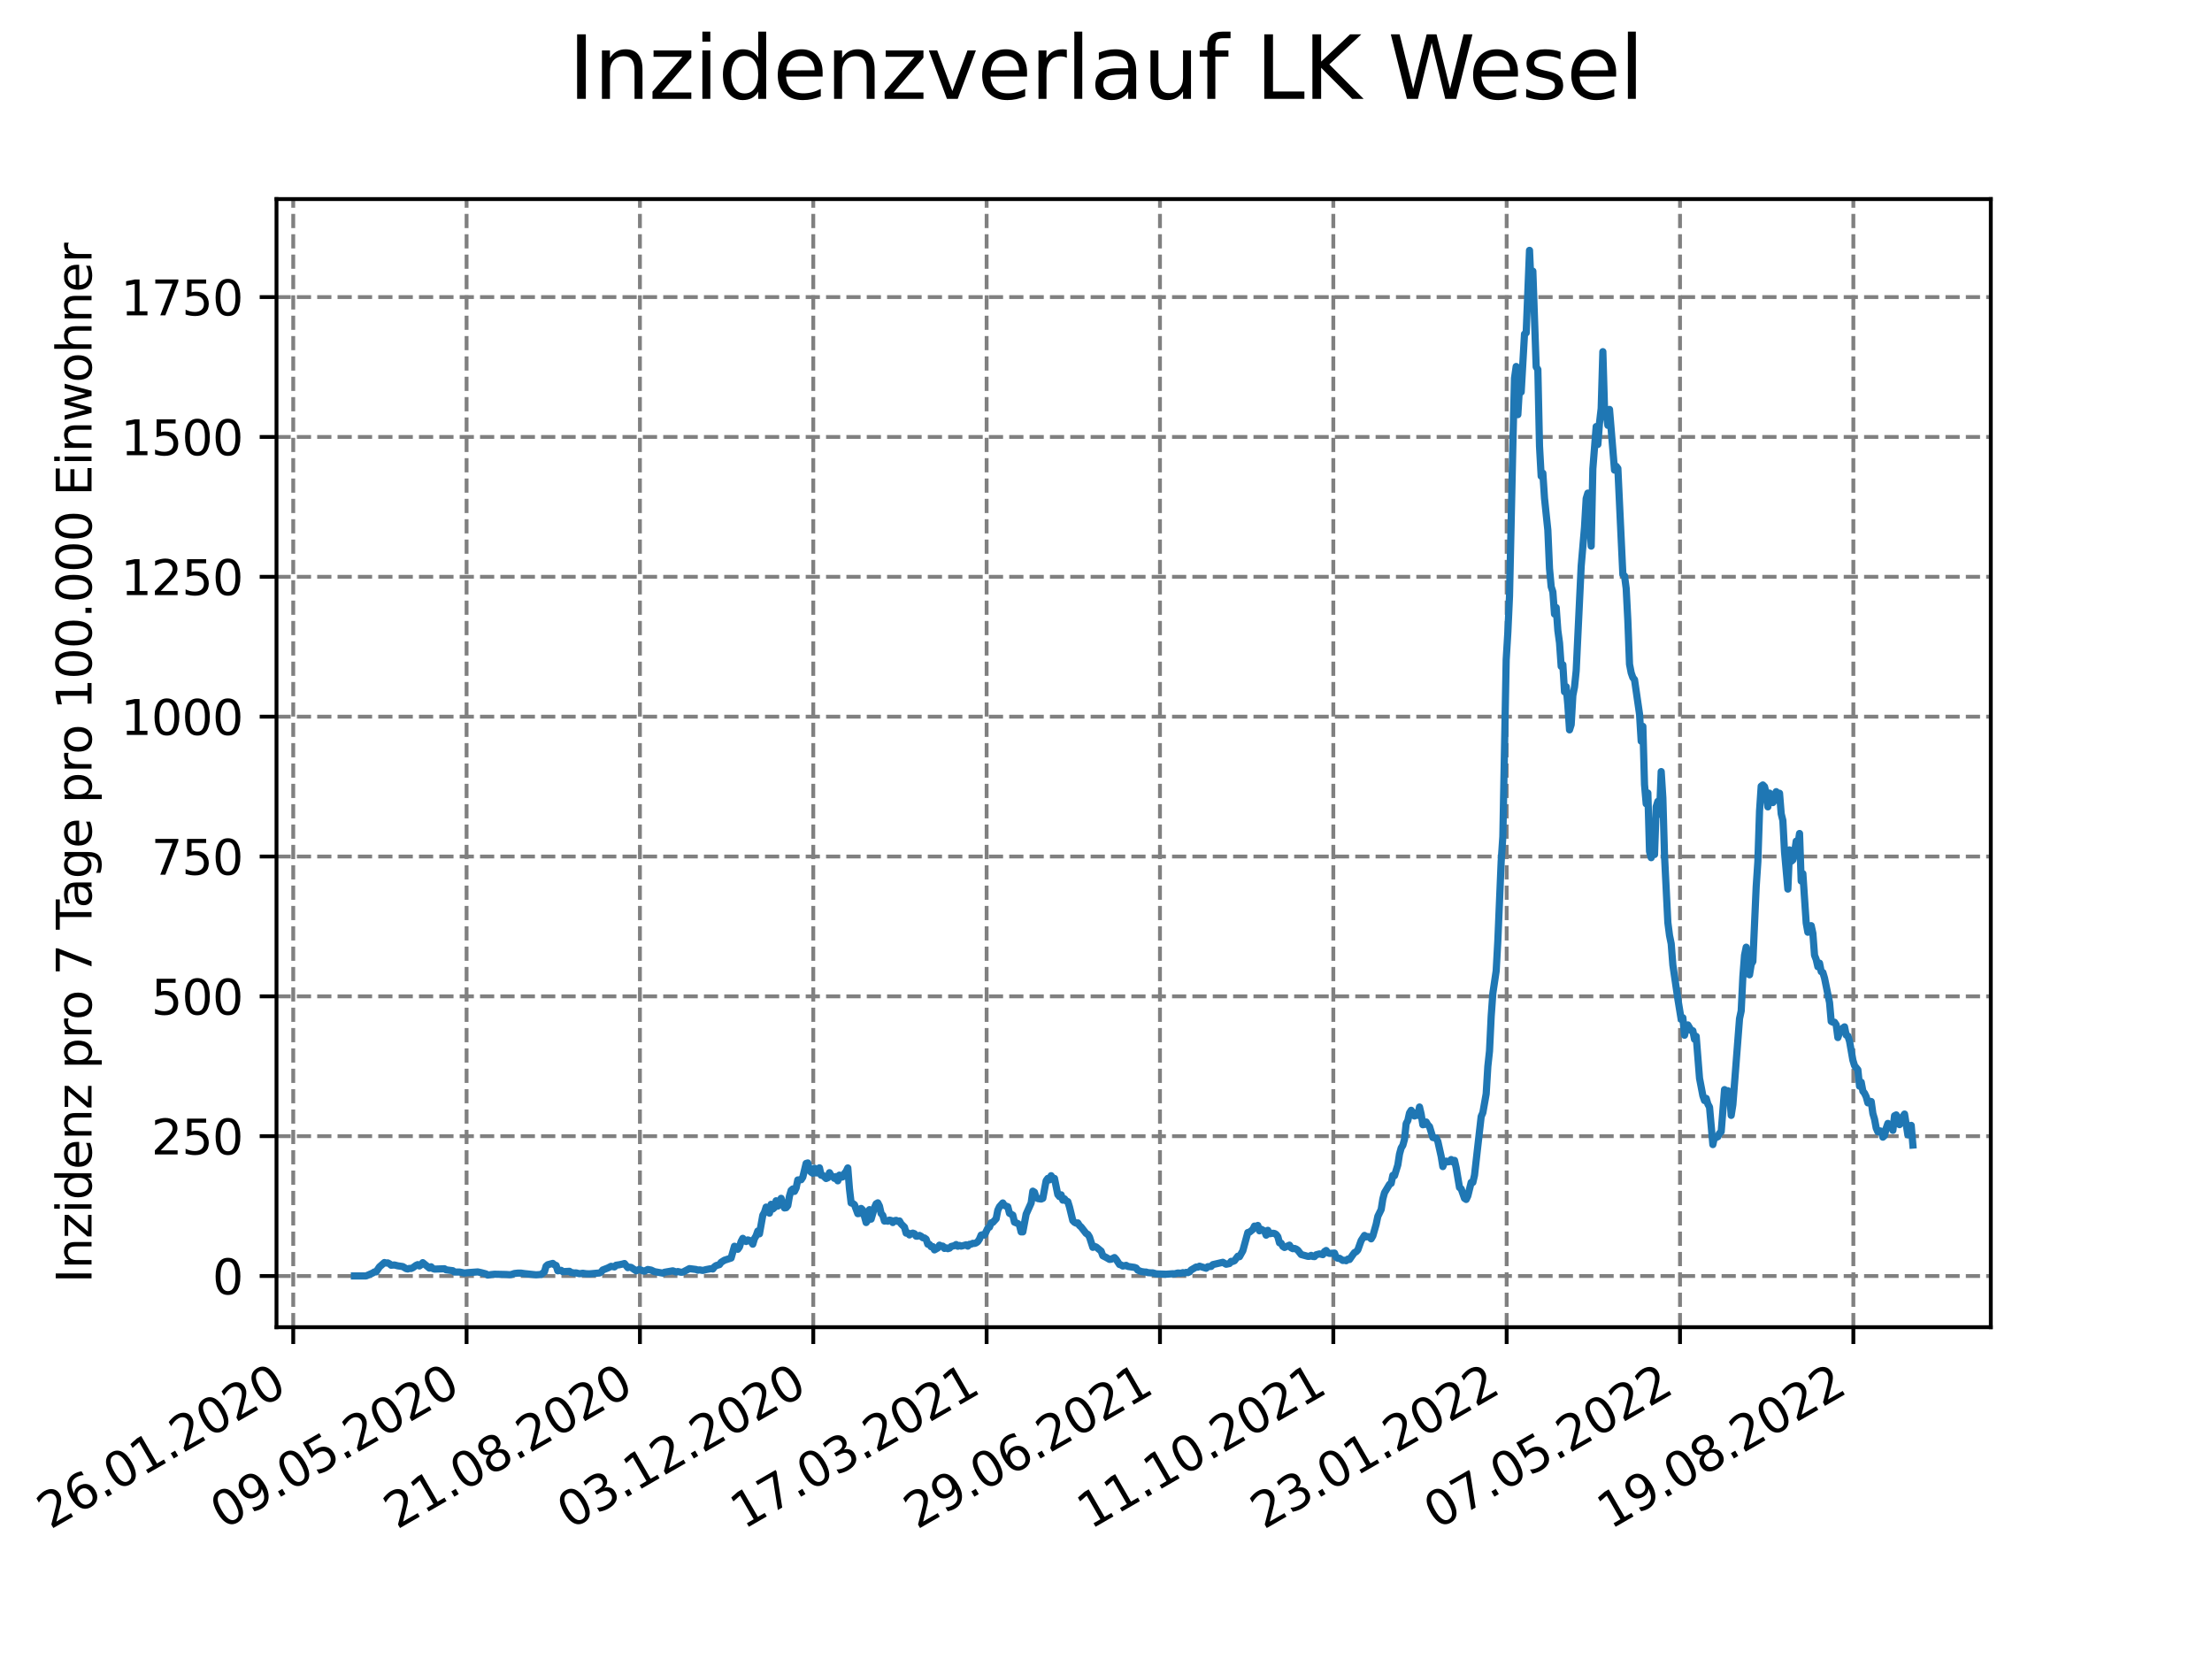 <?xml version="1.0" encoding="utf-8" standalone="no"?>
<!DOCTYPE svg PUBLIC "-//W3C//DTD SVG 1.1//EN"
  "http://www.w3.org/Graphics/SVG/1.1/DTD/svg11.dtd">
<svg xmlns:xlink="http://www.w3.org/1999/xlink" width="460.8pt" height="345.6pt" viewBox="0 0 460.8 345.6" xmlns="http://www.w3.org/2000/svg" version="1.1">
 <defs>
  <style type="text/css">*{stroke-linejoin: round; stroke-linecap: butt}</style>
 </defs>
 <g id="figure_1">
  <g id="patch_1">
   <path d="M 0 345.6 
L 460.8 345.6 
L 460.8 0 
L 0 0 
z
" style="fill: #ffffff"/>
  </g>
  <g id="axes_1">
   <g id="patch_2">
    <path d="M 57.6 276.48 
L 414.72 276.48 
L 414.72 41.472 
L 57.6 41.472 
z
" style="fill: #ffffff"/>
   </g>
   <g id="matplotlib.axis_1">
    <g id="xtick_1">
     <g id="line2d_1">
      <path d="M 61.087 276.48 
L 61.087 41.472 
" clip-path="url(#p33fd49bfe7)" style="fill: none; stroke-dasharray: 2.96,1.28; stroke-dashoffset: 0; stroke: #808080; stroke-width: 0.8"/>
     </g>
     <g id="line2d_2">
      <defs>
       <path id="m63f3f8bb80" d="M 0 0 
L 0 3.5 
" style="stroke: #000000; stroke-width: 0.8"/>
      </defs>
      <g>
       <use xlink:href="#m63f3f8bb80" x="61.087" y="276.48" style="stroke: #000000; stroke-width: 0.8"/>
      </g>
     </g>
     <g id="text_1">
      <!-- 26.01.2020 -->
      <g transform="translate(10.461 318.689) rotate(-30) scale(0.1 -0.1)">
       <defs>
        <path id="DejaVuSans-32" d="M 1228 531 
L 3431 531 
L 3431 0 
L 469 0 
L 469 531 
Q 828 903 1448 1529 
Q 2069 2156 2228 2338 
Q 2531 2678 2651 2914 
Q 2772 3150 2772 3378 
Q 2772 3750 2511 3984 
Q 2250 4219 1831 4219 
Q 1534 4219 1204 4116 
Q 875 4013 500 3803 
L 500 4441 
Q 881 4594 1212 4672 
Q 1544 4750 1819 4750 
Q 2544 4750 2975 4387 
Q 3406 4025 3406 3419 
Q 3406 3131 3298 2873 
Q 3191 2616 2906 2266 
Q 2828 2175 2409 1742 
Q 1991 1309 1228 531 
z
" transform="scale(0.016)"/>
        <path id="DejaVuSans-36" d="M 2113 2584 
Q 1688 2584 1439 2293 
Q 1191 2003 1191 1497 
Q 1191 994 1439 701 
Q 1688 409 2113 409 
Q 2538 409 2786 701 
Q 3034 994 3034 1497 
Q 3034 2003 2786 2293 
Q 2538 2584 2113 2584 
z
M 3366 4563 
L 3366 3988 
Q 3128 4100 2886 4159 
Q 2644 4219 2406 4219 
Q 1781 4219 1451 3797 
Q 1122 3375 1075 2522 
Q 1259 2794 1537 2939 
Q 1816 3084 2150 3084 
Q 2853 3084 3261 2657 
Q 3669 2231 3669 1497 
Q 3669 778 3244 343 
Q 2819 -91 2113 -91 
Q 1303 -91 875 529 
Q 447 1150 447 2328 
Q 447 3434 972 4092 
Q 1497 4750 2381 4750 
Q 2619 4750 2861 4703 
Q 3103 4656 3366 4563 
z
" transform="scale(0.016)"/>
        <path id="DejaVuSans-2e" d="M 684 794 
L 1344 794 
L 1344 0 
L 684 0 
L 684 794 
z
" transform="scale(0.016)"/>
        <path id="DejaVuSans-30" d="M 2034 4250 
Q 1547 4250 1301 3770 
Q 1056 3291 1056 2328 
Q 1056 1369 1301 889 
Q 1547 409 2034 409 
Q 2525 409 2770 889 
Q 3016 1369 3016 2328 
Q 3016 3291 2770 3770 
Q 2525 4250 2034 4250 
z
M 2034 4750 
Q 2819 4750 3233 4129 
Q 3647 3509 3647 2328 
Q 3647 1150 3233 529 
Q 2819 -91 2034 -91 
Q 1250 -91 836 529 
Q 422 1150 422 2328 
Q 422 3509 836 4129 
Q 1250 4750 2034 4750 
z
" transform="scale(0.016)"/>
        <path id="DejaVuSans-31" d="M 794 531 
L 1825 531 
L 1825 4091 
L 703 3866 
L 703 4441 
L 1819 4666 
L 2450 4666 
L 2450 531 
L 3481 531 
L 3481 0 
L 794 0 
L 794 531 
z
" transform="scale(0.016)"/>
       </defs>
       <use xlink:href="#DejaVuSans-32"/>
       <use xlink:href="#DejaVuSans-36" x="63.623"/>
       <use xlink:href="#DejaVuSans-2e" x="127.246"/>
       <use xlink:href="#DejaVuSans-30" x="159.033"/>
       <use xlink:href="#DejaVuSans-31" x="222.656"/>
       <use xlink:href="#DejaVuSans-2e" x="286.279"/>
       <use xlink:href="#DejaVuSans-32" x="318.066"/>
       <use xlink:href="#DejaVuSans-30" x="381.689"/>
       <use xlink:href="#DejaVuSans-32" x="445.312"/>
       <use xlink:href="#DejaVuSans-30" x="508.936"/>
      </g>
     </g>
    </g>
    <g id="xtick_2">
     <g id="line2d_3">
      <path d="M 97.198 276.48 
L 97.198 41.472 
" clip-path="url(#p33fd49bfe7)" style="fill: none; stroke-dasharray: 2.96,1.28; stroke-dashoffset: 0; stroke: #808080; stroke-width: 0.8"/>
     </g>
     <g id="line2d_4">
      <g>
       <use xlink:href="#m63f3f8bb80" x="97.198" y="276.48" style="stroke: #000000; stroke-width: 0.8"/>
      </g>
     </g>
     <g id="text_2">
      <!-- 09.05.2020 -->
      <g transform="translate(46.573 318.689) rotate(-30) scale(0.1 -0.1)">
       <defs>
        <path id="DejaVuSans-39" d="M 703 97 
L 703 672 
Q 941 559 1184 500 
Q 1428 441 1663 441 
Q 2288 441 2617 861 
Q 2947 1281 2994 2138 
Q 2813 1869 2534 1725 
Q 2256 1581 1919 1581 
Q 1219 1581 811 2004 
Q 403 2428 403 3163 
Q 403 3881 828 4315 
Q 1253 4750 1959 4750 
Q 2769 4750 3195 4129 
Q 3622 3509 3622 2328 
Q 3622 1225 3098 567 
Q 2575 -91 1691 -91 
Q 1453 -91 1209 -44 
Q 966 3 703 97 
z
M 1959 2075 
Q 2384 2075 2632 2365 
Q 2881 2656 2881 3163 
Q 2881 3666 2632 3958 
Q 2384 4250 1959 4250 
Q 1534 4250 1286 3958 
Q 1038 3666 1038 3163 
Q 1038 2656 1286 2365 
Q 1534 2075 1959 2075 
z
" transform="scale(0.016)"/>
        <path id="DejaVuSans-35" d="M 691 4666 
L 3169 4666 
L 3169 4134 
L 1269 4134 
L 1269 2991 
Q 1406 3038 1543 3061 
Q 1681 3084 1819 3084 
Q 2600 3084 3056 2656 
Q 3513 2228 3513 1497 
Q 3513 744 3044 326 
Q 2575 -91 1722 -91 
Q 1428 -91 1123 -41 
Q 819 9 494 109 
L 494 744 
Q 775 591 1075 516 
Q 1375 441 1709 441 
Q 2250 441 2565 725 
Q 2881 1009 2881 1497 
Q 2881 1984 2565 2268 
Q 2250 2553 1709 2553 
Q 1456 2553 1204 2497 
Q 953 2441 691 2322 
L 691 4666 
z
" transform="scale(0.016)"/>
       </defs>
       <use xlink:href="#DejaVuSans-30"/>
       <use xlink:href="#DejaVuSans-39" x="63.623"/>
       <use xlink:href="#DejaVuSans-2e" x="127.246"/>
       <use xlink:href="#DejaVuSans-30" x="159.033"/>
       <use xlink:href="#DejaVuSans-35" x="222.656"/>
       <use xlink:href="#DejaVuSans-2e" x="286.279"/>
       <use xlink:href="#DejaVuSans-32" x="318.066"/>
       <use xlink:href="#DejaVuSans-30" x="381.689"/>
       <use xlink:href="#DejaVuSans-32" x="445.312"/>
       <use xlink:href="#DejaVuSans-30" x="508.936"/>
      </g>
     </g>
    </g>
    <g id="xtick_3">
     <g id="line2d_5">
      <path d="M 133.309 276.48 
L 133.309 41.472 
" clip-path="url(#p33fd49bfe7)" style="fill: none; stroke-dasharray: 2.96,1.28; stroke-dashoffset: 0; stroke: #808080; stroke-width: 0.8"/>
     </g>
     <g id="line2d_6">
      <g>
       <use xlink:href="#m63f3f8bb80" x="133.309" y="276.48" style="stroke: #000000; stroke-width: 0.8"/>
      </g>
     </g>
     <g id="text_3">
      <!-- 21.08.2020 -->
      <g transform="translate(82.684 318.689) rotate(-30) scale(0.1 -0.1)">
       <defs>
        <path id="DejaVuSans-38" d="M 2034 2216 
Q 1584 2216 1326 1975 
Q 1069 1734 1069 1313 
Q 1069 891 1326 650 
Q 1584 409 2034 409 
Q 2484 409 2743 651 
Q 3003 894 3003 1313 
Q 3003 1734 2745 1975 
Q 2488 2216 2034 2216 
z
M 1403 2484 
Q 997 2584 770 2862 
Q 544 3141 544 3541 
Q 544 4100 942 4425 
Q 1341 4750 2034 4750 
Q 2731 4750 3128 4425 
Q 3525 4100 3525 3541 
Q 3525 3141 3298 2862 
Q 3072 2584 2669 2484 
Q 3125 2378 3379 2068 
Q 3634 1759 3634 1313 
Q 3634 634 3220 271 
Q 2806 -91 2034 -91 
Q 1263 -91 848 271 
Q 434 634 434 1313 
Q 434 1759 690 2068 
Q 947 2378 1403 2484 
z
M 1172 3481 
Q 1172 3119 1398 2916 
Q 1625 2713 2034 2713 
Q 2441 2713 2670 2916 
Q 2900 3119 2900 3481 
Q 2900 3844 2670 4047 
Q 2441 4250 2034 4250 
Q 1625 4250 1398 4047 
Q 1172 3844 1172 3481 
z
" transform="scale(0.016)"/>
       </defs>
       <use xlink:href="#DejaVuSans-32"/>
       <use xlink:href="#DejaVuSans-31" x="63.623"/>
       <use xlink:href="#DejaVuSans-2e" x="127.246"/>
       <use xlink:href="#DejaVuSans-30" x="159.033"/>
       <use xlink:href="#DejaVuSans-38" x="222.656"/>
       <use xlink:href="#DejaVuSans-2e" x="286.279"/>
       <use xlink:href="#DejaVuSans-32" x="318.066"/>
       <use xlink:href="#DejaVuSans-30" x="381.689"/>
       <use xlink:href="#DejaVuSans-32" x="445.312"/>
       <use xlink:href="#DejaVuSans-30" x="508.936"/>
      </g>
     </g>
    </g>
    <g id="xtick_4">
     <g id="line2d_7">
      <path d="M 169.421 276.48 
L 169.421 41.472 
" clip-path="url(#p33fd49bfe7)" style="fill: none; stroke-dasharray: 2.96,1.28; stroke-dashoffset: 0; stroke: #808080; stroke-width: 0.8"/>
     </g>
     <g id="line2d_8">
      <g>
       <use xlink:href="#m63f3f8bb80" x="169.421" y="276.48" style="stroke: #000000; stroke-width: 0.8"/>
      </g>
     </g>
     <g id="text_4">
      <!-- 03.12.2020 -->
      <g transform="translate(118.795 318.689) rotate(-30) scale(0.1 -0.1)">
       <defs>
        <path id="DejaVuSans-33" d="M 2597 2516 
Q 3050 2419 3304 2112 
Q 3559 1806 3559 1356 
Q 3559 666 3084 287 
Q 2609 -91 1734 -91 
Q 1441 -91 1130 -33 
Q 819 25 488 141 
L 488 750 
Q 750 597 1062 519 
Q 1375 441 1716 441 
Q 2309 441 2620 675 
Q 2931 909 2931 1356 
Q 2931 1769 2642 2001 
Q 2353 2234 1838 2234 
L 1294 2234 
L 1294 2753 
L 1863 2753 
Q 2328 2753 2575 2939 
Q 2822 3125 2822 3475 
Q 2822 3834 2567 4026 
Q 2313 4219 1838 4219 
Q 1578 4219 1281 4162 
Q 984 4106 628 3988 
L 628 4550 
Q 988 4650 1302 4700 
Q 1616 4750 1894 4750 
Q 2613 4750 3031 4423 
Q 3450 4097 3450 3541 
Q 3450 3153 3228 2886 
Q 3006 2619 2597 2516 
z
" transform="scale(0.016)"/>
       </defs>
       <use xlink:href="#DejaVuSans-30"/>
       <use xlink:href="#DejaVuSans-33" x="63.623"/>
       <use xlink:href="#DejaVuSans-2e" x="127.246"/>
       <use xlink:href="#DejaVuSans-31" x="159.033"/>
       <use xlink:href="#DejaVuSans-32" x="222.656"/>
       <use xlink:href="#DejaVuSans-2e" x="286.279"/>
       <use xlink:href="#DejaVuSans-32" x="318.066"/>
       <use xlink:href="#DejaVuSans-30" x="381.689"/>
       <use xlink:href="#DejaVuSans-32" x="445.312"/>
       <use xlink:href="#DejaVuSans-30" x="508.936"/>
      </g>
     </g>
    </g>
    <g id="xtick_5">
     <g id="line2d_9">
      <path d="M 205.532 276.48 
L 205.532 41.472 
" clip-path="url(#p33fd49bfe7)" style="fill: none; stroke-dasharray: 2.96,1.28; stroke-dashoffset: 0; stroke: #808080; stroke-width: 0.8"/>
     </g>
     <g id="line2d_10">
      <g>
       <use xlink:href="#m63f3f8bb80" x="205.532" y="276.48" style="stroke: #000000; stroke-width: 0.8"/>
      </g>
     </g>
     <g id="text_5">
      <!-- 17.03.2021 -->
      <g transform="translate(154.907 318.689) rotate(-30) scale(0.1 -0.1)">
       <defs>
        <path id="DejaVuSans-37" d="M 525 4666 
L 3525 4666 
L 3525 4397 
L 1831 0 
L 1172 0 
L 2766 4134 
L 525 4134 
L 525 4666 
z
" transform="scale(0.016)"/>
       </defs>
       <use xlink:href="#DejaVuSans-31"/>
       <use xlink:href="#DejaVuSans-37" x="63.623"/>
       <use xlink:href="#DejaVuSans-2e" x="127.246"/>
       <use xlink:href="#DejaVuSans-30" x="159.033"/>
       <use xlink:href="#DejaVuSans-33" x="222.656"/>
       <use xlink:href="#DejaVuSans-2e" x="286.279"/>
       <use xlink:href="#DejaVuSans-32" x="318.066"/>
       <use xlink:href="#DejaVuSans-30" x="381.689"/>
       <use xlink:href="#DejaVuSans-32" x="445.312"/>
       <use xlink:href="#DejaVuSans-31" x="508.936"/>
      </g>
     </g>
    </g>
    <g id="xtick_6">
     <g id="line2d_11">
      <path d="M 241.643 276.48 
L 241.643 41.472 
" clip-path="url(#p33fd49bfe7)" style="fill: none; stroke-dasharray: 2.96,1.28; stroke-dashoffset: 0; stroke: #808080; stroke-width: 0.8"/>
     </g>
     <g id="line2d_12">
      <g>
       <use xlink:href="#m63f3f8bb80" x="241.643" y="276.48" style="stroke: #000000; stroke-width: 0.8"/>
      </g>
     </g>
     <g id="text_6">
      <!-- 29.06.2021 -->
      <g transform="translate(191.018 318.689) rotate(-30) scale(0.1 -0.1)">
       <use xlink:href="#DejaVuSans-32"/>
       <use xlink:href="#DejaVuSans-39" x="63.623"/>
       <use xlink:href="#DejaVuSans-2e" x="127.246"/>
       <use xlink:href="#DejaVuSans-30" x="159.033"/>
       <use xlink:href="#DejaVuSans-36" x="222.656"/>
       <use xlink:href="#DejaVuSans-2e" x="286.279"/>
       <use xlink:href="#DejaVuSans-32" x="318.066"/>
       <use xlink:href="#DejaVuSans-30" x="381.689"/>
       <use xlink:href="#DejaVuSans-32" x="445.312"/>
       <use xlink:href="#DejaVuSans-31" x="508.936"/>
      </g>
     </g>
    </g>
    <g id="xtick_7">
     <g id="line2d_13">
      <path d="M 277.755 276.48 
L 277.755 41.472 
" clip-path="url(#p33fd49bfe7)" style="fill: none; stroke-dasharray: 2.96,1.28; stroke-dashoffset: 0; stroke: #808080; stroke-width: 0.8"/>
     </g>
     <g id="line2d_14">
      <g>
       <use xlink:href="#m63f3f8bb80" x="277.755" y="276.48" style="stroke: #000000; stroke-width: 0.8"/>
      </g>
     </g>
     <g id="text_7">
      <!-- 11.10.2021 -->
      <g transform="translate(227.129 318.689) rotate(-30) scale(0.1 -0.1)">
       <use xlink:href="#DejaVuSans-31"/>
       <use xlink:href="#DejaVuSans-31" x="63.623"/>
       <use xlink:href="#DejaVuSans-2e" x="127.246"/>
       <use xlink:href="#DejaVuSans-31" x="159.033"/>
       <use xlink:href="#DejaVuSans-30" x="222.656"/>
       <use xlink:href="#DejaVuSans-2e" x="286.279"/>
       <use xlink:href="#DejaVuSans-32" x="318.066"/>
       <use xlink:href="#DejaVuSans-30" x="381.689"/>
       <use xlink:href="#DejaVuSans-32" x="445.312"/>
       <use xlink:href="#DejaVuSans-31" x="508.936"/>
      </g>
     </g>
    </g>
    <g id="xtick_8">
     <g id="line2d_15">
      <path d="M 313.866 276.48 
L 313.866 41.472 
" clip-path="url(#p33fd49bfe7)" style="fill: none; stroke-dasharray: 2.96,1.28; stroke-dashoffset: 0; stroke: #808080; stroke-width: 0.8"/>
     </g>
     <g id="line2d_16">
      <g>
       <use xlink:href="#m63f3f8bb80" x="313.866" y="276.48" style="stroke: #000000; stroke-width: 0.8"/>
      </g>
     </g>
     <g id="text_8">
      <!-- 23.01.2022 -->
      <g transform="translate(263.241 318.689) rotate(-30) scale(0.1 -0.1)">
       <use xlink:href="#DejaVuSans-32"/>
       <use xlink:href="#DejaVuSans-33" x="63.623"/>
       <use xlink:href="#DejaVuSans-2e" x="127.246"/>
       <use xlink:href="#DejaVuSans-30" x="159.033"/>
       <use xlink:href="#DejaVuSans-31" x="222.656"/>
       <use xlink:href="#DejaVuSans-2e" x="286.279"/>
       <use xlink:href="#DejaVuSans-32" x="318.066"/>
       <use xlink:href="#DejaVuSans-30" x="381.689"/>
       <use xlink:href="#DejaVuSans-32" x="445.312"/>
       <use xlink:href="#DejaVuSans-32" x="508.936"/>
      </g>
     </g>
    </g>
    <g id="xtick_9">
     <g id="line2d_17">
      <path d="M 349.977 276.48 
L 349.977 41.472 
" clip-path="url(#p33fd49bfe7)" style="fill: none; stroke-dasharray: 2.96,1.28; stroke-dashoffset: 0; stroke: #808080; stroke-width: 0.8"/>
     </g>
     <g id="line2d_18">
      <g>
       <use xlink:href="#m63f3f8bb80" x="349.977" y="276.48" style="stroke: #000000; stroke-width: 0.8"/>
      </g>
     </g>
     <g id="text_9">
      <!-- 07.05.2022 -->
      <g transform="translate(299.352 318.689) rotate(-30) scale(0.1 -0.1)">
       <use xlink:href="#DejaVuSans-30"/>
       <use xlink:href="#DejaVuSans-37" x="63.623"/>
       <use xlink:href="#DejaVuSans-2e" x="127.246"/>
       <use xlink:href="#DejaVuSans-30" x="159.033"/>
       <use xlink:href="#DejaVuSans-35" x="222.656"/>
       <use xlink:href="#DejaVuSans-2e" x="286.279"/>
       <use xlink:href="#DejaVuSans-32" x="318.066"/>
       <use xlink:href="#DejaVuSans-30" x="381.689"/>
       <use xlink:href="#DejaVuSans-32" x="445.312"/>
       <use xlink:href="#DejaVuSans-32" x="508.936"/>
      </g>
     </g>
    </g>
    <g id="xtick_10">
     <g id="line2d_19">
      <path d="M 386.088 276.48 
L 386.088 41.472 
" clip-path="url(#p33fd49bfe7)" style="fill: none; stroke-dasharray: 2.96,1.28; stroke-dashoffset: 0; stroke: #808080; stroke-width: 0.8"/>
     </g>
     <g id="line2d_20">
      <g>
       <use xlink:href="#m63f3f8bb80" x="386.088" y="276.48" style="stroke: #000000; stroke-width: 0.8"/>
      </g>
     </g>
     <g id="text_10">
      <!-- 19.08.2022 -->
      <g transform="translate(335.463 318.689) rotate(-30) scale(0.1 -0.1)">
       <use xlink:href="#DejaVuSans-31"/>
       <use xlink:href="#DejaVuSans-39" x="63.623"/>
       <use xlink:href="#DejaVuSans-2e" x="127.246"/>
       <use xlink:href="#DejaVuSans-30" x="159.033"/>
       <use xlink:href="#DejaVuSans-38" x="222.656"/>
       <use xlink:href="#DejaVuSans-2e" x="286.279"/>
       <use xlink:href="#DejaVuSans-32" x="318.066"/>
       <use xlink:href="#DejaVuSans-30" x="381.689"/>
       <use xlink:href="#DejaVuSans-32" x="445.312"/>
       <use xlink:href="#DejaVuSans-32" x="508.936"/>
      </g>
     </g>
    </g>
   </g>
   <g id="matplotlib.axis_2">
    <g id="ytick_1">
     <g id="line2d_21">
      <path d="M 57.6 265.823 
L 414.72 265.823 
" clip-path="url(#p33fd49bfe7)" style="fill: none; stroke-dasharray: 2.96,1.28; stroke-dashoffset: 0; stroke: #808080; stroke-width: 0.8"/>
     </g>
     <g id="line2d_22">
      <defs>
       <path id="mc12b090bff" d="M 0 0 
L -3.5 0 
" style="stroke: #000000; stroke-width: 0.8"/>
      </defs>
      <g>
       <use xlink:href="#mc12b090bff" x="57.6" y="265.823" style="stroke: #000000; stroke-width: 0.8"/>
      </g>
     </g>
     <g id="text_11">
      <!-- 0 -->
      <g transform="translate(44.237 269.622) scale(0.1 -0.1)">
       <use xlink:href="#DejaVuSans-30"/>
      </g>
     </g>
    </g>
    <g id="ytick_2">
     <g id="line2d_23">
      <path d="M 57.6 236.69 
L 414.72 236.69 
" clip-path="url(#p33fd49bfe7)" style="fill: none; stroke-dasharray: 2.96,1.28; stroke-dashoffset: 0; stroke: #808080; stroke-width: 0.8"/>
     </g>
     <g id="line2d_24">
      <g>
       <use xlink:href="#mc12b090bff" x="57.6" y="236.69" style="stroke: #000000; stroke-width: 0.8"/>
      </g>
     </g>
     <g id="text_12">
      <!-- 250 -->
      <g transform="translate(31.512 240.49) scale(0.1 -0.1)">
       <use xlink:href="#DejaVuSans-32"/>
       <use xlink:href="#DejaVuSans-35" x="63.623"/>
       <use xlink:href="#DejaVuSans-30" x="127.246"/>
      </g>
     </g>
    </g>
    <g id="ytick_3">
     <g id="line2d_25">
      <path d="M 57.6 207.557 
L 414.72 207.557 
" clip-path="url(#p33fd49bfe7)" style="fill: none; stroke-dasharray: 2.96,1.28; stroke-dashoffset: 0; stroke: #808080; stroke-width: 0.8"/>
     </g>
     <g id="line2d_26">
      <g>
       <use xlink:href="#mc12b090bff" x="57.6" y="207.557" style="stroke: #000000; stroke-width: 0.8"/>
      </g>
     </g>
     <g id="text_13">
      <!-- 500 -->
      <g transform="translate(31.512 211.357) scale(0.1 -0.1)">
       <use xlink:href="#DejaVuSans-35"/>
       <use xlink:href="#DejaVuSans-30" x="63.623"/>
       <use xlink:href="#DejaVuSans-30" x="127.246"/>
      </g>
     </g>
    </g>
    <g id="ytick_4">
     <g id="line2d_27">
      <path d="M 57.6 178.425 
L 414.72 178.425 
" clip-path="url(#p33fd49bfe7)" style="fill: none; stroke-dasharray: 2.96,1.28; stroke-dashoffset: 0; stroke: #808080; stroke-width: 0.8"/>
     </g>
     <g id="line2d_28">
      <g>
       <use xlink:href="#mc12b090bff" x="57.6" y="178.425" style="stroke: #000000; stroke-width: 0.8"/>
      </g>
     </g>
     <g id="text_14">
      <!-- 750 -->
      <g transform="translate(31.512 182.224) scale(0.1 -0.1)">
       <use xlink:href="#DejaVuSans-37"/>
       <use xlink:href="#DejaVuSans-35" x="63.623"/>
       <use xlink:href="#DejaVuSans-30" x="127.246"/>
      </g>
     </g>
    </g>
    <g id="ytick_5">
     <g id="line2d_29">
      <path d="M 57.6 149.292 
L 414.72 149.292 
" clip-path="url(#p33fd49bfe7)" style="fill: none; stroke-dasharray: 2.96,1.28; stroke-dashoffset: 0; stroke: #808080; stroke-width: 0.8"/>
     </g>
     <g id="line2d_30">
      <g>
       <use xlink:href="#mc12b090bff" x="57.6" y="149.292" style="stroke: #000000; stroke-width: 0.8"/>
      </g>
     </g>
     <g id="text_15">
      <!-- 1000 -->
      <g transform="translate(25.15 153.091) scale(0.1 -0.1)">
       <use xlink:href="#DejaVuSans-31"/>
       <use xlink:href="#DejaVuSans-30" x="63.623"/>
       <use xlink:href="#DejaVuSans-30" x="127.246"/>
       <use xlink:href="#DejaVuSans-30" x="190.869"/>
      </g>
     </g>
    </g>
    <g id="ytick_6">
     <g id="line2d_31">
      <path d="M 57.6 120.159 
L 414.72 120.159 
" clip-path="url(#p33fd49bfe7)" style="fill: none; stroke-dasharray: 2.96,1.28; stroke-dashoffset: 0; stroke: #808080; stroke-width: 0.8"/>
     </g>
     <g id="line2d_32">
      <g>
       <use xlink:href="#mc12b090bff" x="57.6" y="120.159" style="stroke: #000000; stroke-width: 0.8"/>
      </g>
     </g>
     <g id="text_16">
      <!-- 1250 -->
      <g transform="translate(25.15 123.958) scale(0.1 -0.1)">
       <use xlink:href="#DejaVuSans-31"/>
       <use xlink:href="#DejaVuSans-32" x="63.623"/>
       <use xlink:href="#DejaVuSans-35" x="127.246"/>
       <use xlink:href="#DejaVuSans-30" x="190.869"/>
      </g>
     </g>
    </g>
    <g id="ytick_7">
     <g id="line2d_33">
      <path d="M 57.6 91.026 
L 414.72 91.026 
" clip-path="url(#p33fd49bfe7)" style="fill: none; stroke-dasharray: 2.96,1.28; stroke-dashoffset: 0; stroke: #808080; stroke-width: 0.8"/>
     </g>
     <g id="line2d_34">
      <g>
       <use xlink:href="#mc12b090bff" x="57.6" y="91.026" style="stroke: #000000; stroke-width: 0.8"/>
      </g>
     </g>
     <g id="text_17">
      <!-- 1500 -->
      <g transform="translate(25.15 94.825) scale(0.1 -0.1)">
       <use xlink:href="#DejaVuSans-31"/>
       <use xlink:href="#DejaVuSans-35" x="63.623"/>
       <use xlink:href="#DejaVuSans-30" x="127.246"/>
       <use xlink:href="#DejaVuSans-30" x="190.869"/>
      </g>
     </g>
    </g>
    <g id="ytick_8">
     <g id="line2d_35">
      <path d="M 57.6 61.893 
L 414.72 61.893 
" clip-path="url(#p33fd49bfe7)" style="fill: none; stroke-dasharray: 2.96,1.28; stroke-dashoffset: 0; stroke: #808080; stroke-width: 0.8"/>
     </g>
     <g id="line2d_36">
      <g>
       <use xlink:href="#mc12b090bff" x="57.6" y="61.893" style="stroke: #000000; stroke-width: 0.8"/>
      </g>
     </g>
     <g id="text_18">
      <!-- 1750 -->
      <g transform="translate(25.15 65.692) scale(0.1 -0.1)">
       <use xlink:href="#DejaVuSans-31"/>
       <use xlink:href="#DejaVuSans-37" x="63.623"/>
       <use xlink:href="#DejaVuSans-35" x="127.246"/>
       <use xlink:href="#DejaVuSans-30" x="190.869"/>
      </g>
     </g>
    </g>
    <g id="text_19">
     <!-- Inzidenz pro 7 Tage pro 100.000 Einwohner -->
     <g transform="translate(19.07 267.301) rotate(-90) scale(0.1 -0.1)">
      <defs>
       <path id="DejaVuSans-49" d="M 628 4666 
L 1259 4666 
L 1259 0 
L 628 0 
L 628 4666 
z
" transform="scale(0.016)"/>
       <path id="DejaVuSans-6e" d="M 3513 2113 
L 3513 0 
L 2938 0 
L 2938 2094 
Q 2938 2591 2744 2837 
Q 2550 3084 2163 3084 
Q 1697 3084 1428 2787 
Q 1159 2491 1159 1978 
L 1159 0 
L 581 0 
L 581 3500 
L 1159 3500 
L 1159 2956 
Q 1366 3272 1645 3428 
Q 1925 3584 2291 3584 
Q 2894 3584 3203 3211 
Q 3513 2838 3513 2113 
z
" transform="scale(0.016)"/>
       <path id="DejaVuSans-7a" d="M 353 3500 
L 3084 3500 
L 3084 2975 
L 922 459 
L 3084 459 
L 3084 0 
L 275 0 
L 275 525 
L 2438 3041 
L 353 3041 
L 353 3500 
z
" transform="scale(0.016)"/>
       <path id="DejaVuSans-69" d="M 603 3500 
L 1178 3500 
L 1178 0 
L 603 0 
L 603 3500 
z
M 603 4863 
L 1178 4863 
L 1178 4134 
L 603 4134 
L 603 4863 
z
" transform="scale(0.016)"/>
       <path id="DejaVuSans-64" d="M 2906 2969 
L 2906 4863 
L 3481 4863 
L 3481 0 
L 2906 0 
L 2906 525 
Q 2725 213 2448 61 
Q 2172 -91 1784 -91 
Q 1150 -91 751 415 
Q 353 922 353 1747 
Q 353 2572 751 3078 
Q 1150 3584 1784 3584 
Q 2172 3584 2448 3432 
Q 2725 3281 2906 2969 
z
M 947 1747 
Q 947 1113 1208 752 
Q 1469 391 1925 391 
Q 2381 391 2643 752 
Q 2906 1113 2906 1747 
Q 2906 2381 2643 2742 
Q 2381 3103 1925 3103 
Q 1469 3103 1208 2742 
Q 947 2381 947 1747 
z
" transform="scale(0.016)"/>
       <path id="DejaVuSans-65" d="M 3597 1894 
L 3597 1613 
L 953 1613 
Q 991 1019 1311 708 
Q 1631 397 2203 397 
Q 2534 397 2845 478 
Q 3156 559 3463 722 
L 3463 178 
Q 3153 47 2828 -22 
Q 2503 -91 2169 -91 
Q 1331 -91 842 396 
Q 353 884 353 1716 
Q 353 2575 817 3079 
Q 1281 3584 2069 3584 
Q 2775 3584 3186 3129 
Q 3597 2675 3597 1894 
z
M 3022 2063 
Q 3016 2534 2758 2815 
Q 2500 3097 2075 3097 
Q 1594 3097 1305 2825 
Q 1016 2553 972 2059 
L 3022 2063 
z
" transform="scale(0.016)"/>
       <path id="DejaVuSans-20" transform="scale(0.016)"/>
       <path id="DejaVuSans-70" d="M 1159 525 
L 1159 -1331 
L 581 -1331 
L 581 3500 
L 1159 3500 
L 1159 2969 
Q 1341 3281 1617 3432 
Q 1894 3584 2278 3584 
Q 2916 3584 3314 3078 
Q 3713 2572 3713 1747 
Q 3713 922 3314 415 
Q 2916 -91 2278 -91 
Q 1894 -91 1617 61 
Q 1341 213 1159 525 
z
M 3116 1747 
Q 3116 2381 2855 2742 
Q 2594 3103 2138 3103 
Q 1681 3103 1420 2742 
Q 1159 2381 1159 1747 
Q 1159 1113 1420 752 
Q 1681 391 2138 391 
Q 2594 391 2855 752 
Q 3116 1113 3116 1747 
z
" transform="scale(0.016)"/>
       <path id="DejaVuSans-72" d="M 2631 2963 
Q 2534 3019 2420 3045 
Q 2306 3072 2169 3072 
Q 1681 3072 1420 2755 
Q 1159 2438 1159 1844 
L 1159 0 
L 581 0 
L 581 3500 
L 1159 3500 
L 1159 2956 
Q 1341 3275 1631 3429 
Q 1922 3584 2338 3584 
Q 2397 3584 2469 3576 
Q 2541 3569 2628 3553 
L 2631 2963 
z
" transform="scale(0.016)"/>
       <path id="DejaVuSans-6f" d="M 1959 3097 
Q 1497 3097 1228 2736 
Q 959 2375 959 1747 
Q 959 1119 1226 758 
Q 1494 397 1959 397 
Q 2419 397 2687 759 
Q 2956 1122 2956 1747 
Q 2956 2369 2687 2733 
Q 2419 3097 1959 3097 
z
M 1959 3584 
Q 2709 3584 3137 3096 
Q 3566 2609 3566 1747 
Q 3566 888 3137 398 
Q 2709 -91 1959 -91 
Q 1206 -91 779 398 
Q 353 888 353 1747 
Q 353 2609 779 3096 
Q 1206 3584 1959 3584 
z
" transform="scale(0.016)"/>
       <path id="DejaVuSans-54" d="M -19 4666 
L 3928 4666 
L 3928 4134 
L 2272 4134 
L 2272 0 
L 1638 0 
L 1638 4134 
L -19 4134 
L -19 4666 
z
" transform="scale(0.016)"/>
       <path id="DejaVuSans-61" d="M 2194 1759 
Q 1497 1759 1228 1600 
Q 959 1441 959 1056 
Q 959 750 1161 570 
Q 1363 391 1709 391 
Q 2188 391 2477 730 
Q 2766 1069 2766 1631 
L 2766 1759 
L 2194 1759 
z
M 3341 1997 
L 3341 0 
L 2766 0 
L 2766 531 
Q 2569 213 2275 61 
Q 1981 -91 1556 -91 
Q 1019 -91 701 211 
Q 384 513 384 1019 
Q 384 1609 779 1909 
Q 1175 2209 1959 2209 
L 2766 2209 
L 2766 2266 
Q 2766 2663 2505 2880 
Q 2244 3097 1772 3097 
Q 1472 3097 1187 3025 
Q 903 2953 641 2809 
L 641 3341 
Q 956 3463 1253 3523 
Q 1550 3584 1831 3584 
Q 2591 3584 2966 3190 
Q 3341 2797 3341 1997 
z
" transform="scale(0.016)"/>
       <path id="DejaVuSans-67" d="M 2906 1791 
Q 2906 2416 2648 2759 
Q 2391 3103 1925 3103 
Q 1463 3103 1205 2759 
Q 947 2416 947 1791 
Q 947 1169 1205 825 
Q 1463 481 1925 481 
Q 2391 481 2648 825 
Q 2906 1169 2906 1791 
z
M 3481 434 
Q 3481 -459 3084 -895 
Q 2688 -1331 1869 -1331 
Q 1566 -1331 1297 -1286 
Q 1028 -1241 775 -1147 
L 775 -588 
Q 1028 -725 1275 -790 
Q 1522 -856 1778 -856 
Q 2344 -856 2625 -561 
Q 2906 -266 2906 331 
L 2906 616 
Q 2728 306 2450 153 
Q 2172 0 1784 0 
Q 1141 0 747 490 
Q 353 981 353 1791 
Q 353 2603 747 3093 
Q 1141 3584 1784 3584 
Q 2172 3584 2450 3431 
Q 2728 3278 2906 2969 
L 2906 3500 
L 3481 3500 
L 3481 434 
z
" transform="scale(0.016)"/>
       <path id="DejaVuSans-45" d="M 628 4666 
L 3578 4666 
L 3578 4134 
L 1259 4134 
L 1259 2753 
L 3481 2753 
L 3481 2222 
L 1259 2222 
L 1259 531 
L 3634 531 
L 3634 0 
L 628 0 
L 628 4666 
z
" transform="scale(0.016)"/>
       <path id="DejaVuSans-77" d="M 269 3500 
L 844 3500 
L 1563 769 
L 2278 3500 
L 2956 3500 
L 3675 769 
L 4391 3500 
L 4966 3500 
L 4050 0 
L 3372 0 
L 2619 2869 
L 1863 0 
L 1184 0 
L 269 3500 
z
" transform="scale(0.016)"/>
       <path id="DejaVuSans-68" d="M 3513 2113 
L 3513 0 
L 2938 0 
L 2938 2094 
Q 2938 2591 2744 2837 
Q 2550 3084 2163 3084 
Q 1697 3084 1428 2787 
Q 1159 2491 1159 1978 
L 1159 0 
L 581 0 
L 581 4863 
L 1159 4863 
L 1159 2956 
Q 1366 3272 1645 3428 
Q 1925 3584 2291 3584 
Q 2894 3584 3203 3211 
Q 3513 2838 3513 2113 
z
" transform="scale(0.016)"/>
      </defs>
      <use xlink:href="#DejaVuSans-49"/>
      <use xlink:href="#DejaVuSans-6e" x="29.492"/>
      <use xlink:href="#DejaVuSans-7a" x="92.871"/>
      <use xlink:href="#DejaVuSans-69" x="145.361"/>
      <use xlink:href="#DejaVuSans-64" x="173.145"/>
      <use xlink:href="#DejaVuSans-65" x="236.621"/>
      <use xlink:href="#DejaVuSans-6e" x="298.145"/>
      <use xlink:href="#DejaVuSans-7a" x="361.523"/>
      <use xlink:href="#DejaVuSans-20" x="414.014"/>
      <use xlink:href="#DejaVuSans-70" x="445.801"/>
      <use xlink:href="#DejaVuSans-72" x="509.277"/>
      <use xlink:href="#DejaVuSans-6f" x="548.141"/>
      <use xlink:href="#DejaVuSans-20" x="609.322"/>
      <use xlink:href="#DejaVuSans-37" x="641.109"/>
      <use xlink:href="#DejaVuSans-20" x="704.732"/>
      <use xlink:href="#DejaVuSans-54" x="736.52"/>
      <use xlink:href="#DejaVuSans-61" x="781.104"/>
      <use xlink:href="#DejaVuSans-67" x="842.383"/>
      <use xlink:href="#DejaVuSans-65" x="905.859"/>
      <use xlink:href="#DejaVuSans-20" x="967.383"/>
      <use xlink:href="#DejaVuSans-70" x="999.17"/>
      <use xlink:href="#DejaVuSans-72" x="1062.646"/>
      <use xlink:href="#DejaVuSans-6f" x="1101.51"/>
      <use xlink:href="#DejaVuSans-20" x="1162.691"/>
      <use xlink:href="#DejaVuSans-31" x="1194.479"/>
      <use xlink:href="#DejaVuSans-30" x="1258.102"/>
      <use xlink:href="#DejaVuSans-30" x="1321.725"/>
      <use xlink:href="#DejaVuSans-2e" x="1385.348"/>
      <use xlink:href="#DejaVuSans-30" x="1417.135"/>
      <use xlink:href="#DejaVuSans-30" x="1480.758"/>
      <use xlink:href="#DejaVuSans-30" x="1544.381"/>
      <use xlink:href="#DejaVuSans-20" x="1608.004"/>
      <use xlink:href="#DejaVuSans-45" x="1639.791"/>
      <use xlink:href="#DejaVuSans-69" x="1702.975"/>
      <use xlink:href="#DejaVuSans-6e" x="1730.758"/>
      <use xlink:href="#DejaVuSans-77" x="1794.137"/>
      <use xlink:href="#DejaVuSans-6f" x="1875.924"/>
      <use xlink:href="#DejaVuSans-68" x="1937.105"/>
      <use xlink:href="#DejaVuSans-6e" x="2000.484"/>
      <use xlink:href="#DejaVuSans-65" x="2063.863"/>
      <use xlink:href="#DejaVuSans-72" x="2125.387"/>
     </g>
    </g>
   </g>
   <g id="line2d_37">
    <path d="M 73.833 265.798 
L 76.263 265.798 
L 77.652 265.19 
L 77.999 264.962 
L 78.347 264.962 
L 79.041 263.923 
L 80.083 263.011 
L 80.43 263.112 
L 80.777 263.087 
L 81.124 263.264 
L 81.472 263.568 
L 82.166 263.518 
L 82.861 263.695 
L 83.555 263.796 
L 83.902 263.847 
L 84.597 264.278 
L 84.944 264.354 
L 85.291 264.227 
L 85.638 264.252 
L 85.986 264.1 
L 86.68 263.594 
L 87.027 263.442 
L 87.374 263.72 
L 87.722 263.467 
L 88.069 263.036 
L 89.458 264.176 
L 89.805 263.898 
L 90.152 264.252 
L 90.499 264.379 
L 92.583 264.303 
L 92.93 264.531 
L 94.319 264.708 
L 94.666 264.987 
L 95.708 264.987 
L 96.75 265.19 
L 97.444 265.114 
L 99.527 264.962 
L 100.222 265.114 
L 100.916 265.291 
L 101.263 265.392 
L 101.611 265.62 
L 102.305 265.519 
L 103 265.443 
L 105.43 265.494 
L 106.125 265.544 
L 106.472 265.519 
L 107.166 265.291 
L 107.861 265.215 
L 108.555 265.215 
L 109.25 265.316 
L 111.68 265.57 
L 112.722 265.494 
L 113.416 264.936 
L 113.763 263.771 
L 114.111 263.467 
L 115.152 263.188 
L 115.5 263.492 
L 115.847 263.619 
L 116.194 264.734 
L 116.889 264.632 
L 117.236 264.911 
L 118.625 264.835 
L 118.972 265.088 
L 119.666 265.19 
L 120.014 265.164 
L 120.708 265.342 
L 121.402 265.24 
L 122.097 265.342 
L 122.791 265.367 
L 124.527 265.215 
L 124.875 265.19 
L 125.222 264.987 
L 125.569 264.556 
L 126.611 264.151 
L 127.305 263.796 
L 128 263.923 
L 128.347 263.568 
L 129.041 263.467 
L 129.736 263.315 
L 130.083 263.214 
L 130.777 264.075 
L 131.125 263.974 
L 131.472 264.024 
L 132.514 264.734 
L 133.208 264.43 
L 133.902 264.734 
L 134.25 264.81 
L 134.944 264.455 
L 135.639 264.582 
L 136.333 264.911 
L 138.069 265.215 
L 138.416 265.038 
L 140.153 264.734 
L 140.847 264.987 
L 141.194 264.886 
L 141.889 265.038 
L 142.236 265.012 
L 143.625 264.278 
L 145.014 264.455 
L 145.361 264.607 
L 145.708 264.531 
L 146.403 264.658 
L 147.097 264.48 
L 148.139 264.278 
L 148.486 264.354 
L 148.833 263.898 
L 149.18 263.644 
L 149.875 263.442 
L 150.222 262.96 
L 150.916 262.53 
L 152.305 262.074 
L 153 259.616 
L 153.347 259.768 
L 153.694 260.25 
L 154.041 259.768 
L 154.389 258.628 
L 154.736 257.97 
L 155.083 258.451 
L 155.43 258.628 
L 155.778 258.299 
L 156.125 258.4 
L 156.472 258.654 
L 156.819 259.186 
L 157.167 258.02 
L 157.514 257.438 
L 157.861 256.449 
L 158.208 257.032 
L 158.903 253.156 
L 159.25 252.548 
L 159.597 251.459 
L 159.944 251.889 
L 160.292 252.725 
L 160.639 250.876 
L 160.986 251.864 
L 161.333 251.56 
L 161.68 250.141 
L 162.028 251.256 
L 162.722 249.635 
L 163.069 250.901 
L 163.417 251.636 
L 163.764 251.585 
L 164.111 251.155 
L 164.458 249.179 
L 164.805 247.988 
L 165.153 247.684 
L 165.5 248.191 
L 165.847 247.481 
L 166.194 245.809 
L 166.889 245.758 
L 167.236 245.226 
L 167.93 242.364 
L 168.278 242.262 
L 168.625 243.782 
L 168.972 244.188 
L 169.319 244.416 
L 169.667 243.352 
L 170.014 244.34 
L 170.361 244.34 
L 170.708 243.276 
L 171.055 244.821 
L 171.403 244.846 
L 172.097 245.505 
L 172.444 245.353 
L 172.792 244.289 
L 173.139 244.897 
L 173.486 245.1 
L 173.833 245.48 
L 174.18 245.1 
L 174.528 245.986 
L 174.875 244.796 
L 175.222 245.252 
L 175.569 245.15 
L 175.917 244.466 
L 176.264 244.036 
L 176.611 243.301 
L 176.958 247.659 
L 177.306 250.597 
L 177.653 250.699 
L 178 250.952 
L 178.694 252.827 
L 179.042 252.776 
L 179.389 251.737 
L 179.736 252.092 
L 180.431 254.676 
L 180.778 254.22 
L 181.125 251.991 
L 181.472 253.967 
L 182.167 251.585 
L 182.514 250.775 
L 182.861 250.572 
L 183.208 251.256 
L 183.556 252.801 
L 183.903 253.181 
L 184.25 254.372 
L 184.597 254.321 
L 184.944 254.397 
L 185.292 254.169 
L 185.639 254.245 
L 185.986 254.676 
L 186.333 254.296 
L 186.681 254.22 
L 187.028 254.448 
L 187.375 254.347 
L 187.722 254.955 
L 188.417 255.639 
L 188.764 256.88 
L 189.111 256.829 
L 189.458 257.26 
L 189.806 256.982 
L 190.153 256.88 
L 190.5 257.007 
L 190.847 257.514 
L 191.194 257.514 
L 191.542 257.362 
L 191.889 257.539 
L 192.236 257.843 
L 192.583 257.894 
L 192.931 258.147 
L 193.278 259.186 
L 193.625 259.236 
L 193.972 259.718 
L 194.319 259.692 
L 194.667 260.376 
L 195.361 259.971 
L 195.708 259.388 
L 196.056 259.566 
L 196.403 259.591 
L 196.75 260.072 
L 197.097 259.946 
L 197.445 260.123 
L 197.792 260.022 
L 198.139 259.667 
L 198.833 259.49 
L 199.181 259.262 
L 199.528 259.616 
L 199.875 259.439 
L 200.222 259.591 
L 200.917 259.414 
L 201.264 259.312 
L 201.611 259.591 
L 201.958 259.211 
L 202.306 259.186 
L 202.653 259.008 
L 203 259.034 
L 203.347 258.907 
L 203.695 258.654 
L 204.042 258.122 
L 204.389 257.286 
L 204.736 257.21 
L 205.083 257.286 
L 205.778 255.841 
L 206.125 255.639 
L 206.472 254.727 
L 206.82 254.651 
L 207.514 253.891 
L 207.861 252.117 
L 208.208 251.383 
L 208.903 250.597 
L 209.25 251.129 
L 209.945 251.383 
L 210.292 252.751 
L 210.986 253.131 
L 211.333 254.6 
L 212.028 254.879 
L 212.375 255.208 
L 212.722 256.627 
L 213.07 256.627 
L 213.764 252.928 
L 214.806 250.597 
L 215.153 248.14 
L 215.5 248.368 
L 215.847 249.457 
L 216.195 249.685 
L 216.889 249.787 
L 217.236 249.635 
L 217.931 245.961 
L 218.278 245.48 
L 218.625 245.784 
L 218.972 244.922 
L 219.32 245.48 
L 219.667 245.48 
L 220.361 248.849 
L 220.709 249.28 
L 221.056 248.9 
L 221.403 250.015 
L 221.75 249.736 
L 222.097 250.167 
L 222.445 250.319 
L 222.792 251.433 
L 223.486 254.271 
L 223.834 254.625 
L 224.181 254.803 
L 224.528 254.752 
L 224.875 255.309 
L 225.222 255.613 
L 226.264 256.956 
L 226.611 257.134 
L 226.959 257.691 
L 227.653 259.844 
L 228 259.642 
L 228.347 259.768 
L 229.389 260.63 
L 229.736 261.592 
L 230.431 261.947 
L 231.125 262.352 
L 231.472 262.327 
L 232.167 261.972 
L 232.514 262.352 
L 233.209 263.416 
L 233.556 263.518 
L 233.903 263.746 
L 234.597 263.594 
L 234.945 263.822 
L 236.334 264.024 
L 236.681 264.151 
L 237.028 264.607 
L 237.723 264.886 
L 238.417 264.987 
L 238.764 264.987 
L 239.111 265.114 
L 239.806 265.164 
L 240.153 265.164 
L 240.848 265.367 
L 242.931 265.443 
L 244.32 265.342 
L 244.667 265.367 
L 245.361 265.19 
L 246.056 265.24 
L 246.403 265.114 
L 246.75 265.19 
L 247.098 265.063 
L 247.445 265.114 
L 247.792 264.962 
L 248.139 264.556 
L 249.181 263.948 
L 249.528 263.974 
L 249.875 263.771 
L 251.264 264.202 
L 251.611 263.872 
L 252.306 263.822 
L 252.653 263.442 
L 254.736 262.96 
L 255.431 263.366 
L 256.125 263.214 
L 256.473 262.758 
L 256.82 262.783 
L 257.167 262.631 
L 257.862 261.694 
L 258.209 261.795 
L 258.903 260.554 
L 259.945 256.753 
L 260.292 256.677 
L 260.987 256.12 
L 261.334 255.411 
L 261.681 255.537 
L 262.028 255.284 
L 262.375 256.399 
L 262.723 256.069 
L 263.417 256.449 
L 263.764 257.311 
L 264.112 256.297 
L 264.459 257.007 
L 265.153 256.906 
L 265.5 256.956 
L 265.848 257.159 
L 266.195 257.615 
L 266.542 258.907 
L 266.889 258.983 
L 267.237 259.642 
L 267.584 259.87 
L 268.625 259.388 
L 268.973 259.946 
L 269.32 260.123 
L 269.667 260.072 
L 270.014 260.199 
L 270.362 260.452 
L 271.056 261.339 
L 272.445 261.719 
L 272.792 261.719 
L 273.139 261.516 
L 273.487 261.744 
L 273.834 261.77 
L 274.181 261.39 
L 274.875 261.212 
L 275.57 261.364 
L 275.917 260.731 
L 276.264 260.503 
L 276.612 260.984 
L 276.959 261.111 
L 278.001 261.035 
L 278.348 261.922 
L 278.695 262.124 
L 279.042 262.124 
L 279.737 262.58 
L 280.084 262.53 
L 280.431 262.631 
L 280.778 262.302 
L 281.126 262.378 
L 281.82 261.39 
L 282.167 260.934 
L 282.514 260.756 
L 282.862 260.376 
L 283.556 258.426 
L 284.251 257.362 
L 284.598 257.666 
L 284.945 257.59 
L 285.292 257.742 
L 285.639 258.071 
L 285.987 257.463 
L 286.681 255.031 
L 287.028 253.384 
L 287.723 251.965 
L 288.07 249.761 
L 288.417 248.469 
L 289.459 246.721 
L 289.806 246.518 
L 290.153 244.846 
L 290.501 244.922 
L 291.195 242.668 
L 291.542 240.413 
L 291.889 239.146 
L 292.237 238.589 
L 292.584 237.322 
L 292.931 234.054 
L 293.278 233.421 
L 293.626 231.85 
L 293.973 231.293 
L 294.667 232.483 
L 295.014 231.825 
L 295.362 232.357 
L 295.709 230.609 
L 296.056 232.103 
L 296.403 234.307 
L 296.751 234.231 
L 297.098 233.725 
L 297.445 234.333 
L 297.792 234.687 
L 298.487 236.967 
L 299.181 237.069 
L 299.528 237.778 
L 300.223 240.894 
L 300.57 243.022 
L 300.917 242.085 
L 301.265 241.882 
L 301.612 242.034 
L 301.959 241.984 
L 302.306 241.553 
L 302.653 242.06 
L 303.001 241.73 
L 303.348 243.276 
L 304.042 247.38 
L 304.39 247.659 
L 305.084 249.635 
L 305.431 249.863 
L 305.778 249.128 
L 306.473 246.316 
L 306.82 246.316 
L 307.167 244.821 
L 308.556 232.585 
L 308.903 231.799 
L 309.598 227.872 
L 309.945 222.147 
L 310.292 218.955 
L 310.64 211.735 
L 310.987 206.921 
L 311.681 202.26 
L 312.028 195.951 
L 312.723 179.433 
L 313.07 174.265 
L 313.765 137.455 
L 314.112 131.729 
L 314.459 124.154 
L 315.153 92.765 
L 315.501 78.78 
L 315.848 76.348 
L 316.195 86.381 
L 316.542 80.579 
L 316.89 81.669 
L 317.584 69.584 
L 317.931 69.356 
L 318.626 52.154 
L 318.973 59.932 
L 319.32 56.486 
L 320.015 76.424 
L 320.362 76.982 
L 320.709 92.942 
L 321.056 99.2 
L 321.404 98.567 
L 321.751 103.811 
L 322.445 110.448 
L 322.792 118.454 
L 323.14 122.229 
L 323.487 123.293 
L 323.834 127.929 
L 324.181 126.561 
L 324.529 131.349 
L 324.876 133.908 
L 325.223 138.823 
L 325.57 138.468 
L 325.917 144.117 
L 326.265 143.053 
L 326.612 146.904 
L 326.959 152.047 
L 327.306 150.958 
L 327.654 144.877 
L 328.001 143.104 
L 328.348 139.735 
L 329.39 117.922 
L 330.084 109.815 
L 330.431 103.861 
L 330.779 102.721 
L 331.126 106.724 
L 331.473 113.767 
L 331.82 97.654 
L 332.515 88.863 
L 332.862 92.588 
L 333.209 88.078 
L 333.556 85.089 
L 333.904 73.258 
L 334.251 85.139 
L 334.598 85.975 
L 334.945 88.61 
L 335.292 85.291 
L 336.334 97.933 
L 336.681 97.122 
L 337.029 97.578 
L 338.07 119.67 
L 338.418 119.974 
L 338.765 122.583 
L 339.112 129.348 
L 339.459 138.367 
L 339.806 140.165 
L 340.154 141.153 
L 340.501 141.584 
L 341.543 148.754 
L 341.89 154.403 
L 342.237 151.312 
L 342.584 163.447 
L 342.931 167.45 
L 343.279 165.196 
L 343.626 177.381 
L 343.973 178.673 
L 344.32 171.2 
L 344.668 178.015 
L 345.015 168.058 
L 345.362 166.944 
L 345.709 169.629 
L 346.056 160.737 
L 346.404 166.234 
L 346.751 178.268 
L 347.445 192.177 
L 347.793 194.887 
L 348.14 196.585 
L 348.487 201.018 
L 349.529 208.112 
L 350.223 212.368 
L 350.57 212.013 
L 350.918 215.661 
L 351.265 214.268 
L 351.612 213.508 
L 352.306 214.673 
L 352.654 214.724 
L 353.001 216.497 
L 353.348 215.889 
L 354.043 224.63 
L 354.737 228.252 
L 355.084 229.266 
L 355.431 228.81 
L 355.779 230.001 
L 356.126 230.634 
L 356.82 238.437 
L 357.168 236.815 
L 357.515 236.967 
L 357.862 236.79 
L 358.209 236.081 
L 358.557 235.751 
L 359.251 226.986 
L 359.598 227.822 
L 359.945 227.214 
L 360.293 227.467 
L 360.64 232.357 
L 360.987 230.127 
L 362.376 212.191 
L 362.723 210.595 
L 363.07 203.45 
L 363.418 198.991 
L 363.765 197.319 
L 364.112 202.842 
L 364.459 203.07 
L 364.807 200.891 
L 365.154 200.283 
L 365.848 184.703 
L 366.195 179.484 
L 366.543 168.945 
L 366.89 163.777 
L 367.237 163.523 
L 367.584 163.878 
L 367.932 165.272 
L 368.279 168.084 
L 368.626 165.221 
L 368.973 166.792 
L 369.32 167.197 
L 370.015 164.917 
L 370.362 166.741 
L 370.709 165.246 
L 371.057 169.528 
L 371.404 170.921 
L 371.751 177.483 
L 372.445 185.21 
L 372.793 177.052 
L 373.14 179.433 
L 373.487 179.129 
L 373.834 177.685 
L 374.182 175.228 
L 374.529 176.064 
L 374.876 173.632 
L 375.223 183.538 
L 375.57 181.992 
L 376.265 192.278 
L 376.612 194.203 
L 376.959 192.886 
L 377.307 192.835 
L 377.654 194.431 
L 378.001 198.991 
L 378.348 199.878 
L 378.695 201.398 
L 379.043 200.638 
L 379.39 202.412 
L 379.737 202.589 
L 380.084 203.754 
L 381.126 208.846 
L 381.473 212.773 
L 381.821 212.951 
L 382.168 212.951 
L 382.515 213.483 
L 382.862 216.143 
L 383.209 215.129 
L 383.904 214.167 
L 384.251 213.913 
L 384.598 215.636 
L 384.946 215.813 
L 385.293 216.903 
L 385.987 220.855 
L 386.334 221.995 
L 387.029 222.856 
L 387.376 226.276 
L 387.723 225.44 
L 388.071 227.315 
L 388.418 227.746 
L 388.765 228.48 
L 389.112 229.747 
L 389.459 229.418 
L 389.807 229.469 
L 390.154 231.977 
L 390.501 233.142 
L 390.848 234.991 
L 391.196 235.777 
L 391.543 235.574 
L 391.89 235.65 
L 392.237 236.891 
L 392.584 236.562 
L 392.932 235.042 
L 393.279 234.029 
L 393.626 234.409 
L 393.973 234.485 
L 394.321 235.473 
L 394.668 232.433 
L 395.015 232.255 
L 395.362 234.003 
L 395.709 234.282 
L 396.057 232.838 
L 396.404 232.61 
L 396.751 232.078 
L 397.446 236.41 
L 397.793 234.611 
L 398.14 234.434 
L 398.487 238.538 
L 398.487 238.538 
" clip-path="url(#p33fd49bfe7)" style="fill: none; stroke: #1f77b4; stroke-width: 1.5; stroke-linecap: square"/>
   </g>
   <g id="patch_3">
    <path d="M 57.6 276.48 
L 57.6 41.472 
" style="fill: none; stroke: #000000; stroke-width: 0.8; stroke-linejoin: miter; stroke-linecap: square"/>
   </g>
   <g id="patch_4">
    <path d="M 414.72 276.48 
L 414.72 41.472 
" style="fill: none; stroke: #000000; stroke-width: 0.8; stroke-linejoin: miter; stroke-linecap: square"/>
   </g>
   <g id="patch_5">
    <path d="M 57.6 276.48 
L 414.72 276.48 
" style="fill: none; stroke: #000000; stroke-width: 0.8; stroke-linejoin: miter; stroke-linecap: square"/>
   </g>
   <g id="patch_6">
    <path d="M 57.6 41.472 
L 414.72 41.472 
" style="fill: none; stroke: #000000; stroke-width: 0.8; stroke-linejoin: miter; stroke-linecap: square"/>
   </g>
  </g>
  <g id="text_20">
   <!-- Inzidenzverlauf LK Wesel -->
   <g transform="translate(118.415 20.589) scale(0.18 -0.18)">
    <defs>
     <path id="DejaVuSans-76" d="M 191 3500 
L 800 3500 
L 1894 563 
L 2988 3500 
L 3597 3500 
L 2284 0 
L 1503 0 
L 191 3500 
z
" transform="scale(0.016)"/>
     <path id="DejaVuSans-6c" d="M 603 4863 
L 1178 4863 
L 1178 0 
L 603 0 
L 603 4863 
z
" transform="scale(0.016)"/>
     <path id="DejaVuSans-75" d="M 544 1381 
L 544 3500 
L 1119 3500 
L 1119 1403 
Q 1119 906 1312 657 
Q 1506 409 1894 409 
Q 2359 409 2629 706 
Q 2900 1003 2900 1516 
L 2900 3500 
L 3475 3500 
L 3475 0 
L 2900 0 
L 2900 538 
Q 2691 219 2414 64 
Q 2138 -91 1772 -91 
Q 1169 -91 856 284 
Q 544 659 544 1381 
z
M 1991 3584 
L 1991 3584 
z
" transform="scale(0.016)"/>
     <path id="DejaVuSans-66" d="M 2375 4863 
L 2375 4384 
L 1825 4384 
Q 1516 4384 1395 4259 
Q 1275 4134 1275 3809 
L 1275 3500 
L 2222 3500 
L 2222 3053 
L 1275 3053 
L 1275 0 
L 697 0 
L 697 3053 
L 147 3053 
L 147 3500 
L 697 3500 
L 697 3744 
Q 697 4328 969 4595 
Q 1241 4863 1831 4863 
L 2375 4863 
z
" transform="scale(0.016)"/>
     <path id="DejaVuSans-4c" d="M 628 4666 
L 1259 4666 
L 1259 531 
L 3531 531 
L 3531 0 
L 628 0 
L 628 4666 
z
" transform="scale(0.016)"/>
     <path id="DejaVuSans-4b" d="M 628 4666 
L 1259 4666 
L 1259 2694 
L 3353 4666 
L 4166 4666 
L 1850 2491 
L 4331 0 
L 3500 0 
L 1259 2247 
L 1259 0 
L 628 0 
L 628 4666 
z
" transform="scale(0.016)"/>
     <path id="DejaVuSans-57" d="M 213 4666 
L 850 4666 
L 1831 722 
L 2809 4666 
L 3519 4666 
L 4500 722 
L 5478 4666 
L 6119 4666 
L 4947 0 
L 4153 0 
L 3169 4050 
L 2175 0 
L 1381 0 
L 213 4666 
z
" transform="scale(0.016)"/>
     <path id="DejaVuSans-73" d="M 2834 3397 
L 2834 2853 
Q 2591 2978 2328 3040 
Q 2066 3103 1784 3103 
Q 1356 3103 1142 2972 
Q 928 2841 928 2578 
Q 928 2378 1081 2264 
Q 1234 2150 1697 2047 
L 1894 2003 
Q 2506 1872 2764 1633 
Q 3022 1394 3022 966 
Q 3022 478 2636 193 
Q 2250 -91 1575 -91 
Q 1294 -91 989 -36 
Q 684 19 347 128 
L 347 722 
Q 666 556 975 473 
Q 1284 391 1588 391 
Q 1994 391 2212 530 
Q 2431 669 2431 922 
Q 2431 1156 2273 1281 
Q 2116 1406 1581 1522 
L 1381 1569 
Q 847 1681 609 1914 
Q 372 2147 372 2553 
Q 372 3047 722 3315 
Q 1072 3584 1716 3584 
Q 2034 3584 2315 3537 
Q 2597 3491 2834 3397 
z
" transform="scale(0.016)"/>
    </defs>
    <use xlink:href="#DejaVuSans-49"/>
    <use xlink:href="#DejaVuSans-6e" x="29.492"/>
    <use xlink:href="#DejaVuSans-7a" x="92.871"/>
    <use xlink:href="#DejaVuSans-69" x="145.361"/>
    <use xlink:href="#DejaVuSans-64" x="173.145"/>
    <use xlink:href="#DejaVuSans-65" x="236.621"/>
    <use xlink:href="#DejaVuSans-6e" x="298.145"/>
    <use xlink:href="#DejaVuSans-7a" x="361.523"/>
    <use xlink:href="#DejaVuSans-76" x="414.014"/>
    <use xlink:href="#DejaVuSans-65" x="473.193"/>
    <use xlink:href="#DejaVuSans-72" x="534.717"/>
    <use xlink:href="#DejaVuSans-6c" x="575.83"/>
    <use xlink:href="#DejaVuSans-61" x="603.613"/>
    <use xlink:href="#DejaVuSans-75" x="664.893"/>
    <use xlink:href="#DejaVuSans-66" x="728.271"/>
    <use xlink:href="#DejaVuSans-20" x="763.477"/>
    <use xlink:href="#DejaVuSans-4c" x="795.264"/>
    <use xlink:href="#DejaVuSans-4b" x="850.977"/>
    <use xlink:href="#DejaVuSans-20" x="916.553"/>
    <use xlink:href="#DejaVuSans-57" x="948.34"/>
    <use xlink:href="#DejaVuSans-65" x="1041.342"/>
    <use xlink:href="#DejaVuSans-73" x="1102.865"/>
    <use xlink:href="#DejaVuSans-65" x="1154.965"/>
    <use xlink:href="#DejaVuSans-6c" x="1216.488"/>
   </g>
  </g>
 </g>
 <defs>
  <clipPath id="p33fd49bfe7">
   <rect x="57.6" y="41.472" width="357.12" height="235.008"/>
  </clipPath>
 </defs>
</svg>
